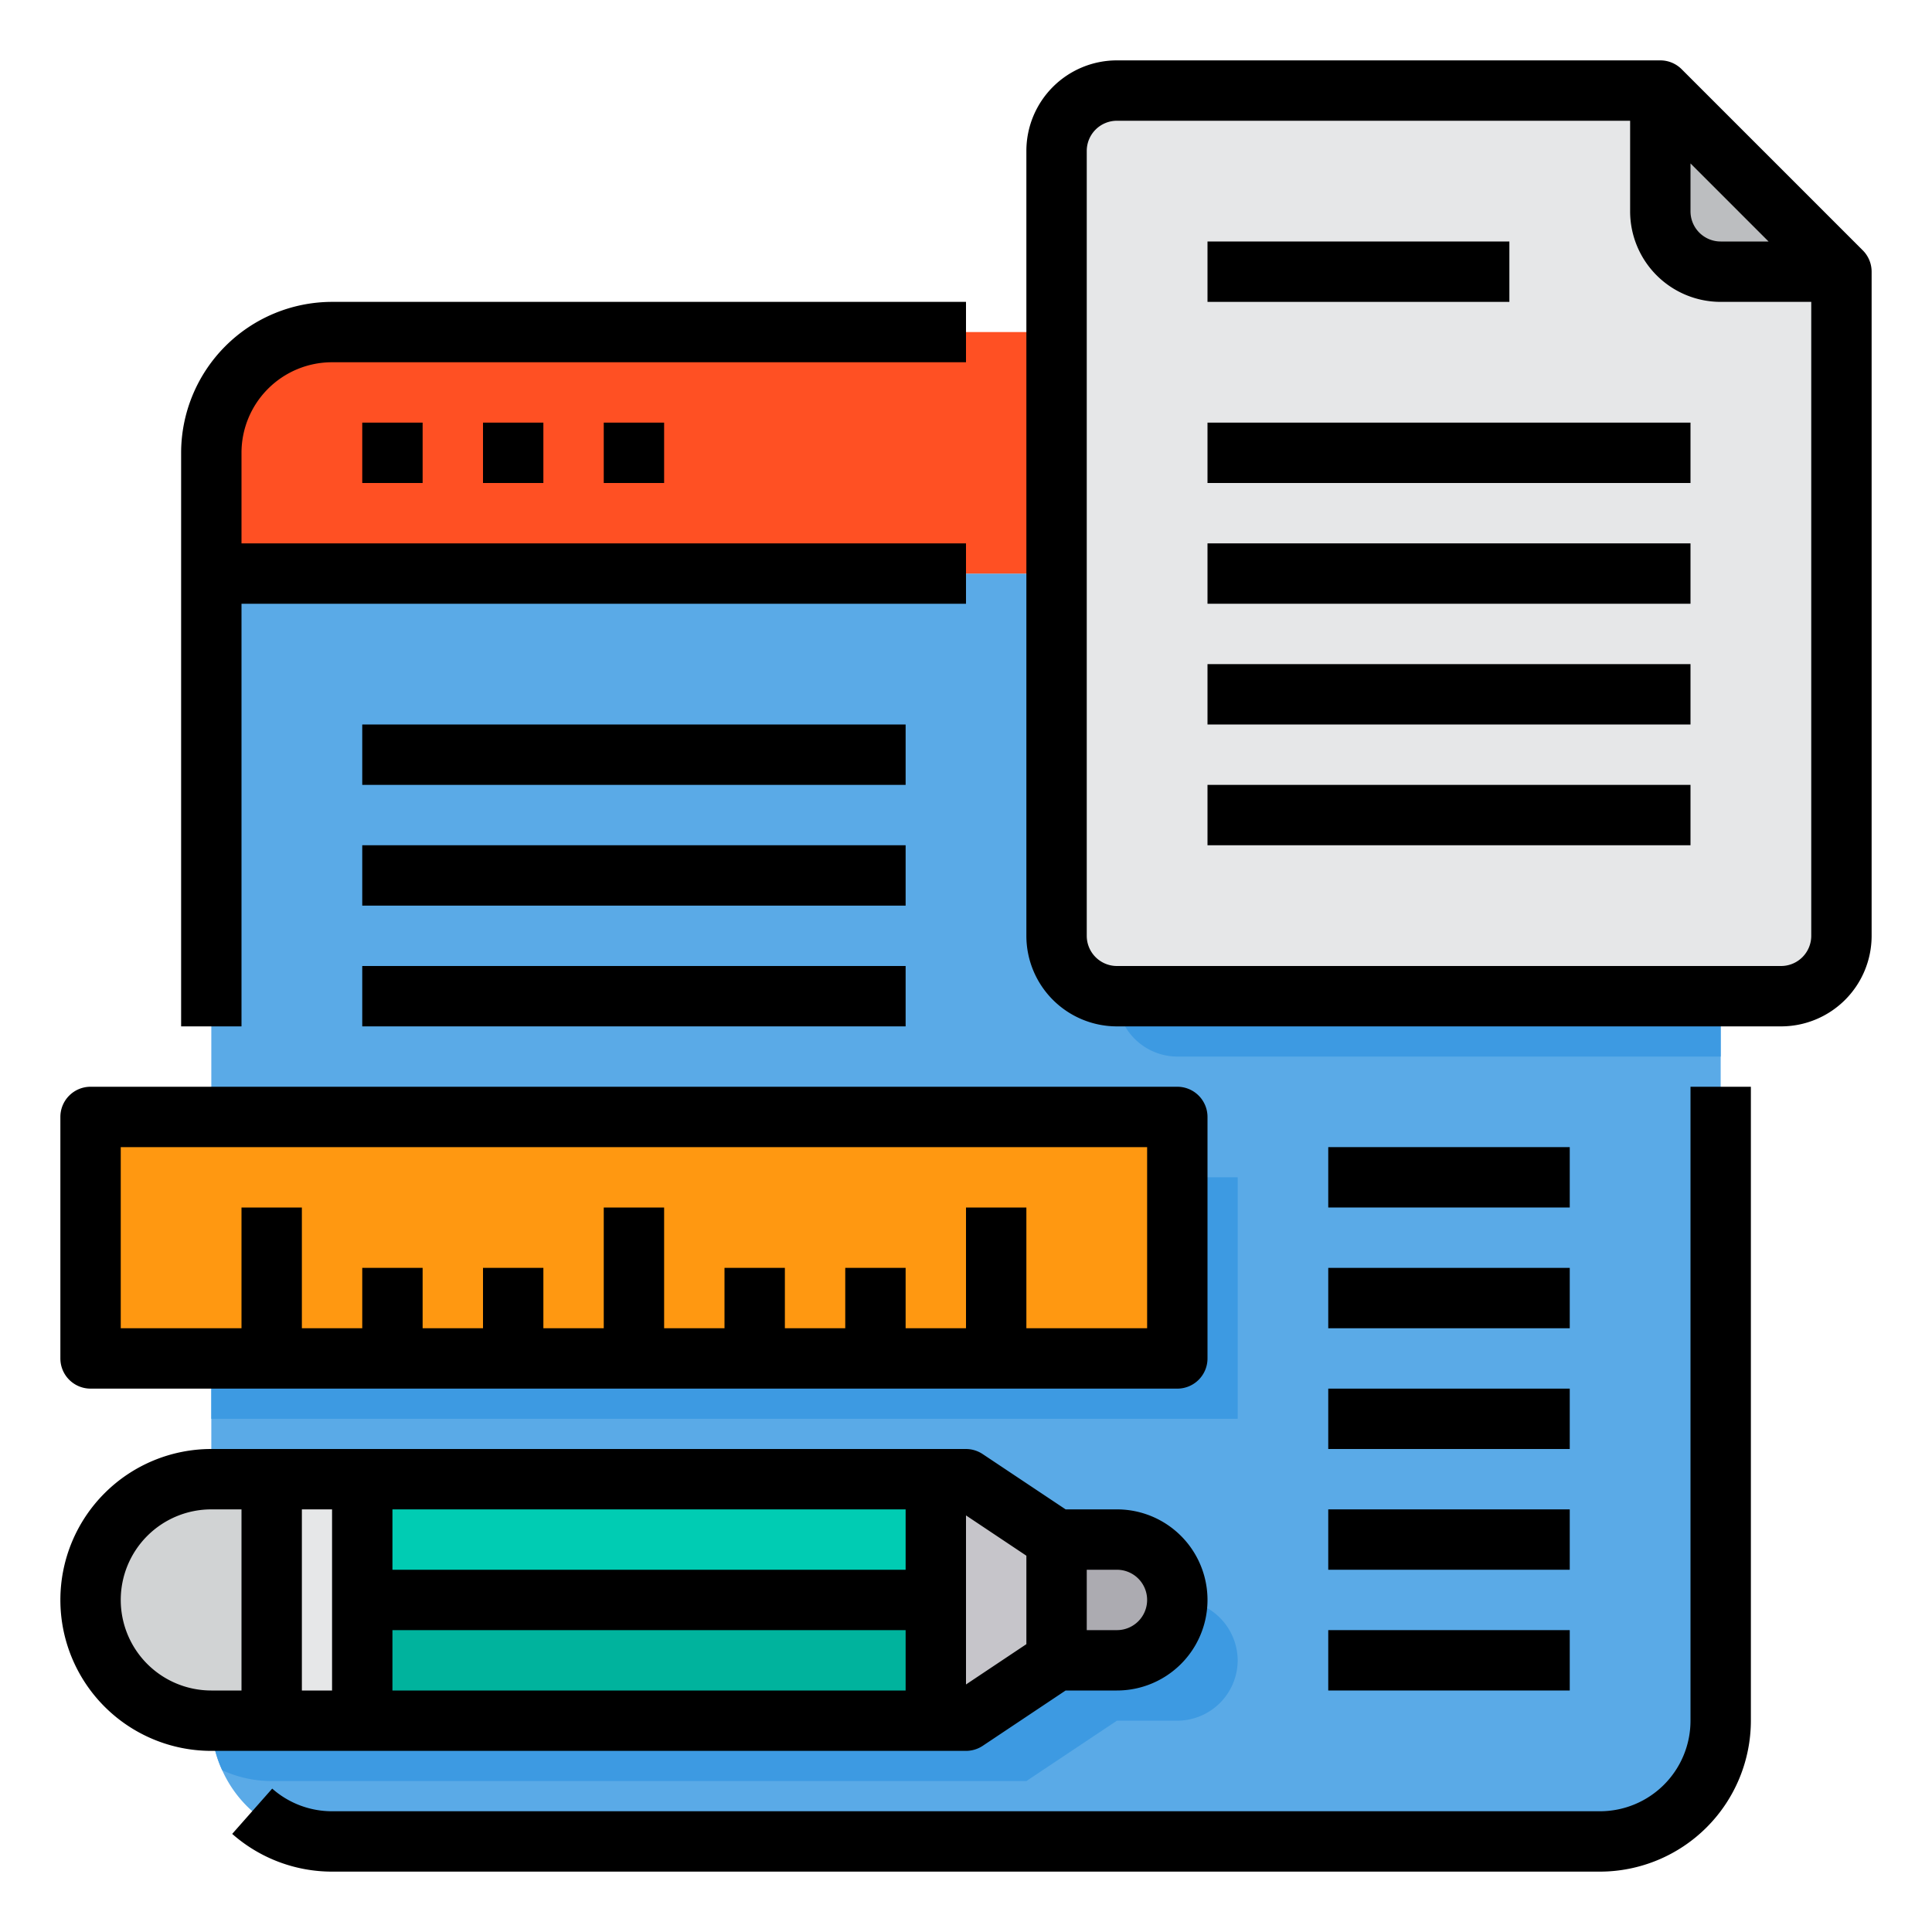 <svg height="512" viewBox="0 0 64 64" width="512" xmlns="http://www.w3.org/2000/svg"><g id="Browser-Tool-File-Pencil-Online"><path d="m57 19v38a4 4 0 0 1 -4 4h-42a3.988 3.988 0 0 1 -3.64-2.36 3.931 3.931 0 0 1 -.36-1.64v-38z" fill="#5aaae7"/><path d="m57 15v4h-50v-4a4 4 0 0 1 4-4h42a4 4 0 0 1 4 4z" fill="#ff5023"/><path d="m41 55a2.006 2.006 0 0 1 -2 2h-2l-3 2h-25a3.931 3.931 0 0 1 -1.64-.36 3.931 3.931 0 0 1 -.36-1.64v-5.46a3.989 3.989 0 0 1 2-.54h25l3 2h2a2.015 2.015 0 0 1 2 2z" fill="#3d9ae2"/><path d="m35 51v4l-3 2h-1v-4-4h1z" fill="#c6c5ca"/><path d="m38.41 51.59a1.955 1.955 0 0 1 .59 1.41 2.006 2.006 0 0 1 -2 2h-2v-4h2a1.955 1.955 0 0 1 1.41.59z" fill="#acabb1"/><path d="m12 53v4h-3v-8h3z" fill="#e6e7e8"/><path d="m7 49a4 4 0 0 0 0 8h2v-8z" fill="#d1d3d4"/><path d="m12 53h19v4h-19z" fill="#00b39d"/><path d="m12 49h19v4h-19z" fill="#00ccb3"/><path d="m7 39h34v8h-34z" fill="#3d9ae2"/><path d="m57 19v16h-18a2.006 2.006 0 0 1 -2-2v-14z" fill="#3d9ae2"/><path d="m61 9v22a2.006 2.006 0 0 1 -2 2h-22a2.006 2.006 0 0 1 -2-2v-26a2.006 2.006 0 0 1 2-2h18v4a2.006 2.006 0 0 0 2 2z" fill="#e6e7e8"/><path d="m61 9h-4a2.006 2.006 0 0 1 -2-2v-4z" fill="#bcbec0"/><path d="m3 37h36v8h-36z" fill="#ff9811"/><path d="m56 57a3 3 0 0 1 -3 3h-42a2.989 2.989 0 0 1 -1.983-.75l-1.325 1.5a5 5 0 0 0 3.308 1.25h42a5.006 5.006 0 0 0 5-5v-21h-2z"/><path d="m8 20h24v-2h-24v-3a3 3 0 0 1 3-3h21v-2h-21a5.006 5.006 0 0 0 -5 5v19h2z"/><path d="m12 14h2v2h-2z"/><path d="m16 14h2v2h-2z"/><path d="m20 14h2v2h-2z"/><path d="m61.707 8.293-6-6a1 1 0 0 0 -.707-.293h-18a3 3 0 0 0 -3 3v26a3 3 0 0 0 3 3h22a3 3 0 0 0 3-3v-22a1 1 0 0 0 -.293-.707zm-5.707-2.879 2.586 2.586h-1.586a1 1 0 0 1 -1-1zm3 26.586h-22a1 1 0 0 1 -1-1v-26a1 1 0 0 1 1-1h17v3a3 3 0 0 0 3 3h3v21a1 1 0 0 1 -1 1z"/><path d="m40 14h16v2h-16z"/><path d="m40 18h16v2h-16z"/><path d="m40 22h16v2h-16z"/><path d="m40 26h16v2h-16z"/><path d="m40 8h10v2h-10z"/><path d="m32.555 57.832 2.745-1.832h1.7a3 3 0 0 0 0-6h-1.7l-2.748-1.832a1.006 1.006 0 0 0 -.552-.168h-25a5 5 0 0 0 0 10h25a1.006 1.006 0 0 0 .555-.168zm-2.555-5.832h-17v-2h17zm-19 4h-1v-6h1zm2-2h17v2h-17zm25-1a1 1 0 0 1 -1 1h-1v-2h1a1 1 0 0 1 1 1zm-4-1.465v2.93l-2 1.335v-5.6zm-30 1.465a3 3 0 0 1 3-3h1v6h-1a3 3 0 0 1 -3-3z"/><path d="m3 46h36a1 1 0 0 0 1-1v-8a1 1 0 0 0 -1-1h-36a1 1 0 0 0 -1 1v8a1 1 0 0 0 1 1zm1-8h34v6h-4v-4h-2v4h-2v-2h-2v2h-2v-2h-2v2h-2v-4h-2v4h-2v-2h-2v2h-2v-2h-2v2h-2v-4h-2v4h-4z"/><path d="m12 24h18v2h-18z"/><path d="m12 28h18v2h-18z"/><path d="m12 32h18v2h-18z"/><path d="m44 42h8v2h-8z"/><path d="m44 38h8v2h-8z"/><path d="m44 46h8v2h-8z"/><path d="m44 50h8v2h-8z"/><path d="m44 54h8v2h-8z"/></g></svg>